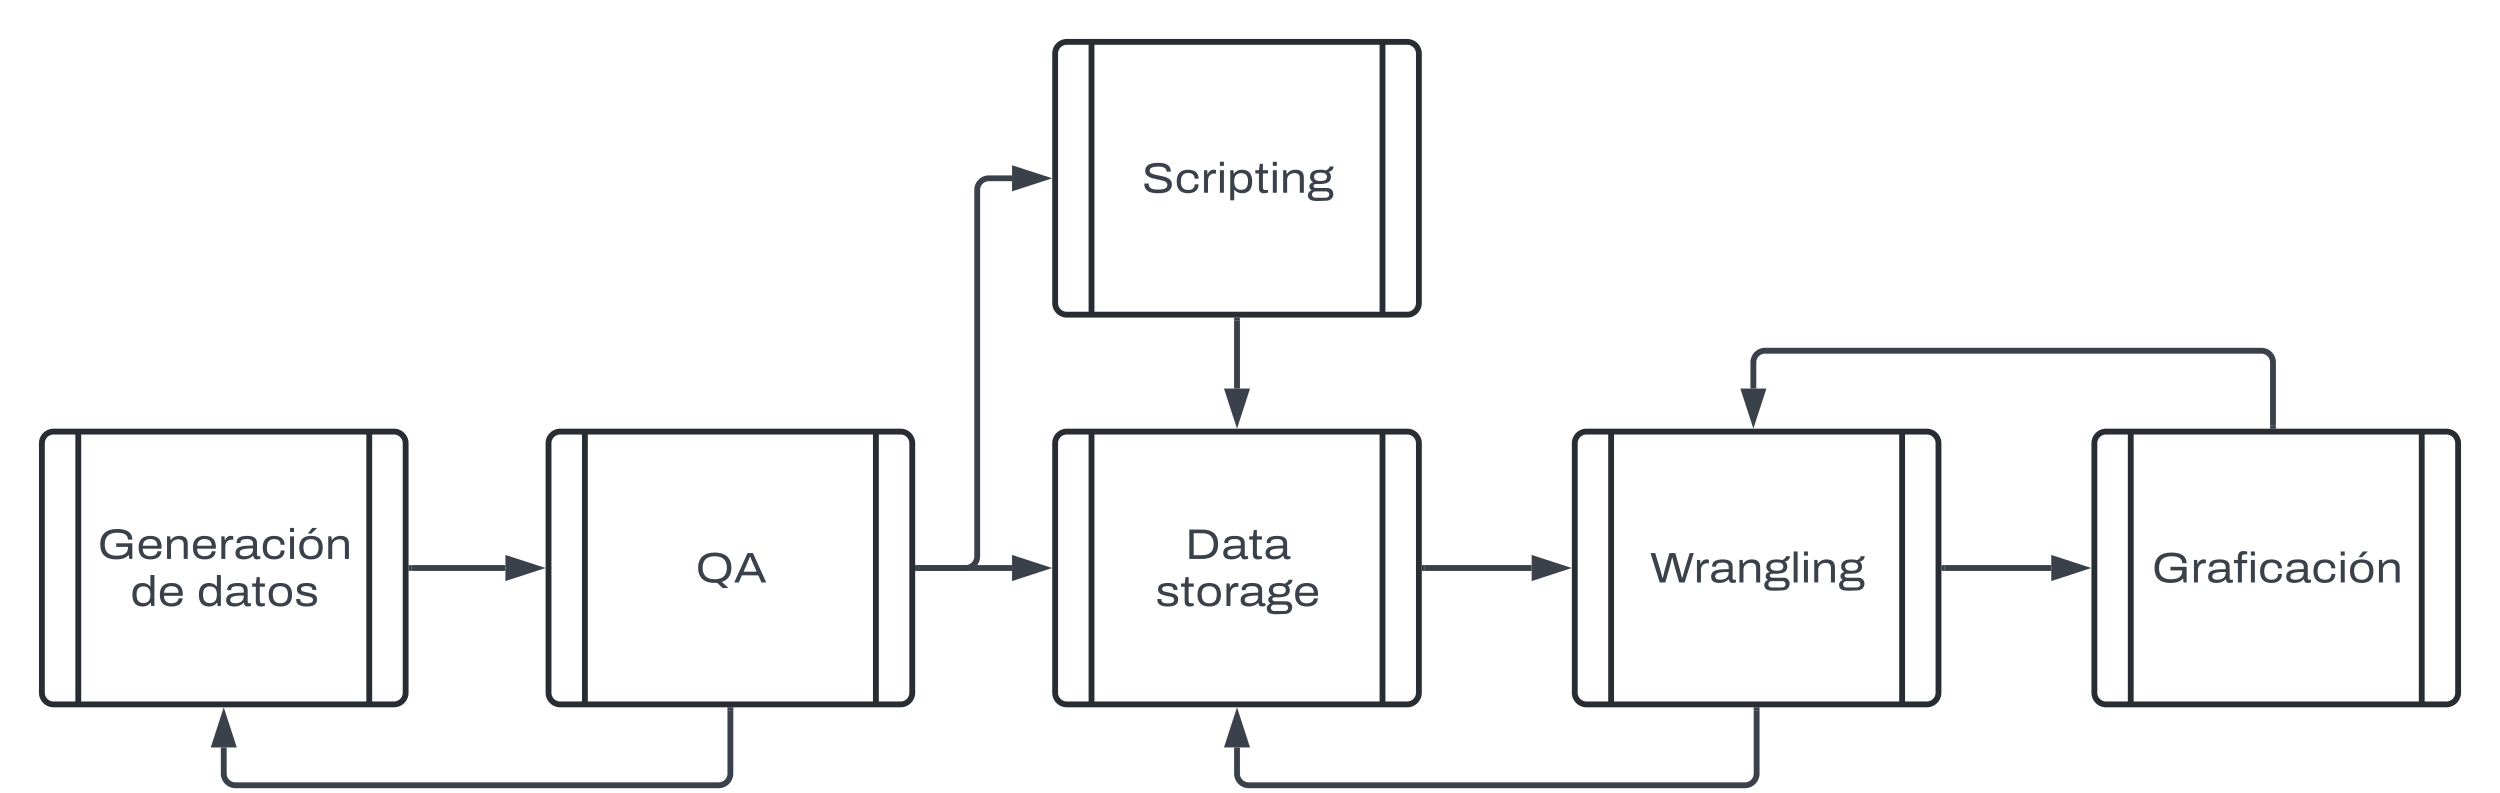 <?xml version="1.0" encoding="UTF-8" standalone="no"?>
<svg
   width="1283"
   height="407"
   version="1.1"
   id="svg98"
   sodipodi:docname="simple.svg"
   inkscape:version="1.3.2 (091e20e, 2023-11-25)"
   xmlns:inkscape="http://www.inkscape.org/namespaces/inkscape"
   xmlns:sodipodi="http://sodipodi.sourceforge.net/DTD/sodipodi-0.dtd"
   xmlns:xlink="http://www.w3.org/1999/xlink"
   xmlns="http://www.w3.org/2000/svg"
   xmlns:svg="http://www.w3.org/2000/svg"
   xmlns:lucid="lucid">
  <defs
     id="defs99" />
  <sodipodi:namedview
     id="namedview98"
     pagecolor="#ffffff"
     bordercolor="#000000"
     borderopacity="0.25"
     inkscape:showpageshadow="2"
     inkscape:pageopacity="0.0"
     inkscape:pagecheckerboard="0"
     inkscape:deskcolor="#d1d1d1"
     showgrid="false"
     showguides="true"
     inkscape:zoom="1.0389712"
     inkscape:cx="641.5"
     inkscape:cy="280.08477"
     inkscape:window-width="1920"
     inkscape:window-height="1016"
     inkscape:window-x="1920"
     inkscape:window-y="27"
     inkscape:window-maximized="1"
     inkscape:current-layer="g98" />
  <g
     transform="translate(1956.371 2552.317)"
     lucid:page-tab-id="0_0"
     id="g98">
    <path
       d="M-1934.87-2324.82a6 6 0 0 1 6-6h174.67a6 6 0 0 1 6 6v128a6 6 0 0 1-6 6h-174.67a6 6 0 0 1-6-6z"
       stroke="#282c33"
       stroke-width="3"
       fill="#fff"
       id="path1"
       style="fill:#000000;fill-opacity:0" />
    <path
       d="M-1916.2-2330.82v140m149.33-140v140"
       stroke="#282c33"
       stroke-width="3"
       fill="none"
       id="path2" />
    <use
       xlink:href="#a"
       transform="matrix(1,0,0,1,-1906.538,-2325.817) translate(0.144 60.333)"
       id="use2" />
    <use
       xlink:href="#b"
       transform="matrix(1,0,0,1,-1906.538,-2325.817) translate(17.067 84.511)"
       id="use3" />
    <use
       xlink:href="#c"
       transform="matrix(1,0,0,1,-1906.538,-2325.817) translate(51.178 84.511)"
       id="use4" />
    <path
       d="M-1745.2-2260.82h48.2"
       stroke="#3a414a"
       stroke-width="3"
       fill="none"
       id="path4" />
    <path
       d="M-1745.17-2259.34h-1.53v-2.95h1.53z"
       stroke="#3a414a"
       stroke-width=".05"
       fill="#3a414a"
       id="path5" />
    <path
       d="M-1681.22-2260.82l-14.27 4.64v-9.27z"
       stroke="#3a414a"
       stroke-width="3"
       fill="#3a414a"
       id="path6" />
    <path
       d="M-1674.87-2324.82a6 6 0 0 1 6-6h174.67a6 6 0 0 1 6 6v128a6 6 0 0 1-6 6h-174.67a6 6 0 0 1-6-6z"
       stroke="#282c33"
       stroke-width="3"
       fill="#fff"
       id="path7"
       style="fill:#000000;fill-opacity:0" />
    <path
       d="M-1656.2-2330.82v140m149.33-140v140"
       stroke="#282c33"
       stroke-width="3"
       fill="none"
       id="path8" />
    <use
       xlink:href="#d"
       transform="matrix(1,0,0,1,-1646.538,-2325.817) translate(47.011 72.422)"
       id="use8" />
    <path
       d="M-1414.87-2324.82a6 6 0 0 1 6-6h174.67a6 6 0 0 1 6 6v128a6 6 0 0 1-6 6h-174.67a6 6 0 0 1-6-6z"
       stroke="#282c33"
       stroke-width="3"
       fill="#fff"
       id="path9"
       style="fill:#000000;fill-opacity:0" />
    <path
       d="M-1396.2-2330.82v140m149.33-140v140"
       stroke="#282c33"
       stroke-width="3"
       fill="none"
       id="path10" />
    <use
       xlink:href="#e"
       transform="matrix(1,0,0,1,-1386.538,-2325.817) translate(38.389 60.333)"
       id="use10" />
    <use
       xlink:href="#f"
       transform="matrix(1,0,0,1,-1386.538,-2325.817) translate(23.222 84.511)"
       id="use11" />
    <path
       d="M-1485.2-2260.82h48.2"
       stroke="#3a414a"
       stroke-width="3"
       fill="none"
       id="path11" />
    <path
       d="M-1485.17-2259.34h-1.53v-2.95h1.53z"
       stroke="#3a414a"
       stroke-width=".05"
       fill="#3a414a"
       id="path12" />
    <path
       d="M-1421.22-2260.82l-14.27 4.64v-9.27z"
       stroke="#3a414a"
       stroke-width="3"
       fill="#3a414a"
       id="path13" />
    <path
       d="M-1581.54-2187.82v32.5a6 6 0 0 1-6 6h-248a6 6 0 0 1-6-6v-13.38"
       stroke="#3a414a"
       stroke-width="3"
       fill="none"
       id="path14" />
    <path
       d="M-1580.06-2187.78h-2.95v-1.54h2.94z"
       stroke="#3a414a"
       stroke-width=".05"
       fill="#3a414a"
       id="path15" />
    <path
       d="M-1841.54-2184.46l4.64 14.26h-9.27z"
       stroke="#3a414a"
       stroke-width="3"
       fill="#3a414a"
       id="path16" />
    <path
       d="M-1225.2-2260.82h54.88"
       stroke="#3a414a"
       stroke-width="3"
       fill="none"
       id="path17" />
    <path
       d="M-1225.17-2259.34h-1.53v-2.95h1.53z"
       stroke="#3a414a"
       stroke-width=".05"
       fill="#3a414a"
       id="path18" />
    <path
       d="M-1154.56-2260.82l-14.26 4.64v-9.27z"
       stroke="#3a414a"
       stroke-width="3"
       fill="#3a414a"
       id="path19" />
    <path
       d="M-1148.2-2324.82a6 6 0 0 1 6-6h174.66a6 6 0 0 1 6 6v128a6 6 0 0 1-6 6h-174.66a6 6 0 0 1-6-6z"
       stroke="#282c33"
       stroke-width="3"
       fill="#fff"
       id="path20"
       style="fill:#000000;fill-opacity:0" />
    <path
       d="M-1129.54-2330.82v140m149.34-140v140"
       stroke="#282c33"
       stroke-width="3"
       fill="none"
       id="path21" />
    <use
       xlink:href="#g"
       transform="matrix(1,0,0,1,-1119.871,-2325.817) translate(10.233 72.422)"
       id="use21" />
    <path
       d="M-1485.2-2260.82h24.33a6 6 0 0 0 6-6v-188a6 6 0 0 1 6-6h11.88"
       stroke="#3a414a"
       stroke-width="3"
       fill="none"
       id="path22" />
    <path
       d="M-1485.17-2259.34h-1.53v-2.95h1.53z"
       stroke="#3a414a"
       stroke-width=".05"
       fill="#3a414a"
       id="path23" />
    <path
       d="M-1421.22-2460.82l-14.27 4.64v-9.27z"
       stroke="#3a414a"
       stroke-width="3"
       fill="#3a414a"
       id="path24" />
    <path
       d="M-1414.87-2524.82a6 6 0 0 1 6-6h174.67a6 6 0 0 1 6 6v128a6 6 0 0 1-6 6h-174.67a6 6 0 0 1-6-6z"
       stroke="#282c33"
       stroke-width="3"
       fill="#fff"
       id="path25"
       style="fill:#000000;fill-opacity:0" />
    <path
       d="M-1396.2-2530.82v140m149.33-140v140"
       stroke="#282c33"
       stroke-width="3"
       fill="none"
       id="path26" />
    <use
       xlink:href="#h"
       transform="matrix(1,0,0,1,-1386.538,-2525.817) translate(16.133 72.422)"
       id="use26" />
    <path
       d="M-1321.54-2387.82v34.88"
       stroke="#3a414a"
       stroke-width="3"
       fill="none"
       id="path27" />
    <path
       d="M-1320.06-2387.78h-2.95v-1.54h2.94z"
       stroke="#3a414a"
       stroke-width=".05"
       fill="#3a414a"
       id="path28" />
    <path
       d="M-1321.54-2337.17l-4.63-14.27h9.27z"
       stroke="#3a414a"
       stroke-width="3"
       fill="#3a414a"
       id="path29" />
    <path
       d="M-958.54-2260.82h54.88"
       stroke="#3a414a"
       stroke-width="3"
       fill="none"
       id="path30" />
    <path
       d="M-958.5-2259.34h-1.54v-2.95h1.54z"
       stroke="#3a414a"
       stroke-width=".05"
       fill="#3a414a"
       id="path31" />
    <path
       d="M-887.9-2260.82l-14.26 4.64v-9.27z"
       stroke="#3a414a"
       stroke-width="3"
       fill="#3a414a"
       id="path32" />
    <path
       d="M-881.54-2324.82a6 6 0 0 1 6-6h174.67a6 6 0 0 1 6 6v128a6 6 0 0 1-6 6h-174.67a6 6 0 0 1-6-6z"
       stroke="#282c33"
       stroke-width="3"
       fill="#fff"
       id="path33"
       style="fill:#000000;fill-opacity:0" />
    <path
       d="M-862.87-2330.82v140m149.33-140v140"
       stroke="#282c33"
       stroke-width="3"
       fill="none"
       id="path34" />
    <use
       xlink:href="#i"
       transform="matrix(1,0,0,1,-853.204,-2325.817) translate(1.056 72.422)"
       id="use34" />
    <path
       d="M-789.87-2333.82v-32.5a6 6 0 0 0-6-6h-254.67a6 6 0 0 0-6 6v13.38"
       stroke="#3a414a"
       stroke-width="3"
       fill="none"
       id="path35" />
    <path
       d="M-788.4-2332.32h-2.95v-1.53h2.95z"
       stroke="#3a414a"
       stroke-width=".05"
       fill="#3a414a"
       id="path36" />
    <path
       d="M-1056.54-2337.17l-4.63-14.27h9.27z"
       stroke="#3a414a"
       stroke-width="3"
       fill="#3a414a"
       id="path37" />
    <path
       d="M-1054.87-2187.82v32.5a6 6 0 0 1-6 6h-254.67a6 6 0 0 1-6-6v-13.38"
       stroke="#3a414a"
       stroke-width="3"
       fill="none"
       id="path38" />
    <path
       d="M-1053.4-2187.78h-2.95v-1.54h2.95z"
       stroke="#3a414a"
       stroke-width=".05"
       fill="#3a414a"
       id="path39" />
    <path
       d="M-1321.54-2184.46l4.64 14.26h-9.27z"
       stroke="#3a414a"
       stroke-width="3"
       fill="#3a414a"
       id="path40" />
    <defs
       id="defs98">
      <path
         fill="#3a414a"
         d="M733-94C673-22 573 11 444 12 198 12 67-99 67-343c2-243 148-355 393-355 196 0 349 56 356 248H714c-4-131-118-159-252-161-187 1-290 83-290 279 0 179 100 257 275 257 162-1 271-46 268-206H439v-84h377V0h-72"
         id="j" />
      <path
         fill="#3a414a"
         d="M579-179C568-44 467 10 321 12 141 11 48-80 48-263s92-274 273-275c187 0 274 102 262 299H145c2 118 61 176 179 176 88-3 152-37 163-116h92zm-94-129c-1-106-62-154-166-155-107 1-166 54-173 155h339"
         id="k" />
      <path
         fill="#3a414a"
         d="M332-458c-95 6-166 59-166 158V0H73v-526h74l8 85h8c41-60 105-96 200-97 127 1 194 58 193 188V0h-94v-335c2-88-44-124-130-123"
         id="l" />
      <path
         fill="#3a414a"
         d="M352-447c-129-13-186 55-186 168V0H73v-526h75l7 92h7c18-72 95-126 190-96v83"
         id="m" />
      <path
         fill="#3a414a"
         d="M452-75c-46 53-119 87-216 87C128 9 45-24 45-136c0-184 220-169 409-176 12-116-37-156-149-151-79 2-147 14-144 94H70c-8-135 109-167 244-169 136 1 233 38 233 169v268c-5 44 38 37 77 37v61c-21 7-48 15-76 14-61 2-83-34-89-86h-7zm-311-65c1 60 55 76 115 76 114 0 209-48 198-181-113 1-213 2-278 39-24 15-35 37-35 66"
         id="n" />
      <path
         fill="#3a414a"
         d="M558-197C553-54 460 9 314 12 134 12 47-82 47-263s88-274 268-275c147 2 240 64 243 209h-94c-1-92-58-132-150-133-122 2-170 75-170 209 0 121 55 188 172 189 91-1 149-43 151-133h91"
         id="o" />
      <path
         fill="#3a414a"
         d="M73-627v-96h93v96H73zM73 0v-526h93V0H73"
         id="p" />
      <path
         fill="#3a414a"
         d="M595-263C594-81 503 11 322 12 141 11 48-81 48-263c0-183 92-274 274-275 181 0 273 93 273 275zm-450-11c0 135 50 209 177 210 126-1 176-75 176-210 0-123-57-186-176-188-119 2-177 65-177 188zm103-317l102-132h111l1 3-132 129h-82"
         id="q" />
      <g
         id="a">
        <use
           transform="matrix(0.022,0,0,0.022,0,0)"
           xlink:href="#j"
           id="use40" />
        <use
           transform="matrix(0.022,0,0,0.022,20.111,0)"
           xlink:href="#k"
           id="use41" />
        <use
           transform="matrix(0.022,0,0,0.022,34.133,0)"
           xlink:href="#l"
           id="use42" />
        <use
           transform="matrix(0.022,0,0,0.022,47.978,0)"
           xlink:href="#k"
           id="use43" />
        <use
           transform="matrix(0.022,0,0,0.022,62,0)"
           xlink:href="#m"
           id="use44" />
        <use
           transform="matrix(0.022,0,0,0.022,69.889,0)"
           xlink:href="#n"
           id="use45" />
        <use
           transform="matrix(0.022,0,0,0.022,83.822,0)"
           xlink:href="#o"
           id="use46" />
        <use
           transform="matrix(0.022,0,0,0.022,97.267,0)"
           xlink:href="#p"
           id="use47" />
        <use
           transform="matrix(0.022,0,0,0.022,102.556,0)"
           xlink:href="#q"
           id="use48" />
        <use
           transform="matrix(0.022,0,0,0.022,116.867,0)"
           xlink:href="#l"
           id="use49" />
      </g>
      <path
         fill="#3a414a"
         d="M470-79c-37 57-100 90-187 91C118 10 48-94 48-265c0-168 71-270 232-273 87 0 144 29 181 81h7v-266h93V0h-75l-9-79h-7zM145-273c0 128 40 203 158 205 119-1 165-76 165-202 0-118-49-186-163-188-112 2-160 68-160 185"
         id="r" />
      <g
         id="b">
        <use
           transform="matrix(0.022,0,0,0.022,0,0)"
           xlink:href="#r"
           id="use50" />
        <use
           transform="matrix(0.022,0,0,0.022,14.067,0)"
           xlink:href="#k"
           id="use51" />
      </g>
      <path
         fill="#3a414a"
         d="M315-4c-24 10-60 15-93 16-83 1-119-43-119-125v-337H19v-76h86l18-149h73v149h119v76H196v323c1 43 9 63 55 63h64v60"
         id="s" />
      <path
         fill="#3a414a"
         d="M595-263C594-81 503 11 322 12 141 11 48-81 48-263c0-183 92-274 274-275 181 0 273 93 273 275zm-450-11c0 135 50 209 177 210 126-1 176-75 176-210 0-123-57-186-176-188-119 2-177 65-177 188"
         id="t" />
      <path
         fill="#3a414a"
         d="M527-153C527-22 417 12 283 12 148 12 31-26 40-164h93c-5 87 72 103 153 103 70 0 146-13 146-79 0-84-101-77-174-96-95-25-201-38-201-154 0-118 109-148 233-148s225 38 222 162h-94c0-72-59-89-131-89-64 0-129 9-136 68 7 67 91 65 151 81 104 27 225 34 225 163"
         id="u" />
      <g
         id="c">
        <use
           transform="matrix(0.022,0,0,0.022,0,0)"
           xlink:href="#r"
           id="use52" />
        <use
           transform="matrix(0.022,0,0,0.022,14.067,0)"
           xlink:href="#n"
           id="use53" />
        <use
           transform="matrix(0.022,0,0,0.022,28,0)"
           xlink:href="#s"
           id="use54" />
        <use
           transform="matrix(0.022,0,0,0.022,35.8,0)"
           xlink:href="#t"
           id="use55" />
        <use
           transform="matrix(0.022,0,0,0.022,50.111,0)"
           xlink:href="#u"
           id="use56" />
      </g>
      <path
         fill="#3a414a"
         d="M508 9C240 28 65-84 65-343c2-242 147-355 388-355s386 113 388 355c0 178-86 286-222 331l154 142H636zM170-354C166-162 270-75 453-75s287-87 283-279c-4-177-107-257-283-257s-279 80-283 257"
         id="v" />
      <path
         fill="#3a414a"
         d="M19 0l310-686h126L765 0H654l-74-166H198L125 0H19zm217-252h305c-50-115-103-227-148-346h-8c-47 120-98 231-149 346"
         id="w" />
      <g
         id="d">
        <use
           transform="matrix(0.022,0,0,0.022,0,0)"
           xlink:href="#v"
           id="use57" />
        <use
           transform="matrix(0.022,0,0,0.022,19.556,0)"
           xlink:href="#w"
           id="use58" />
      </g>
      <path
         fill="#3a414a"
         d="M770-343C768-110 633 0 400 0H97v-686h303c233 2 369 109 370 343zm-105 11c4-184-93-267-268-267H199v512h198c167-2 264-76 268-245"
         id="x" />
      <g
         id="e">
        <use
           transform="matrix(0.022,0,0,0.022,0,0)"
           xlink:href="#x"
           id="use59" />
        <use
           transform="matrix(0.022,0,0,0.022,18.556,0)"
           xlink:href="#n"
           id="use60" />
        <use
           transform="matrix(0.022,0,0,0.022,32.489,0)"
           xlink:href="#s"
           id="use61" />
        <use
           transform="matrix(0.022,0,0,0.022,40.289,0)"
           xlink:href="#n"
           id="use62" />
      </g>
      <path
         fill="#3a414a"
         d="M615 31c-5 98-73 155-175 155-171 0-417 52-418-130C21-3 66-44 110-61c-32-14-54-44-55-86 0-52 43-89 92-96-43-25-76-67-77-128 5-128 107-166 244-167 47 0 89 6 124 17 47-16 81-47 93-92h91c-7 72-51 113-118 126 33 26 54 62 55 116-2 163-168 173-345 167-34-1-64 13-64 46 1 33 32 47 68 47h257c82-2 141 62 140 142zM117 43c-1 43 33 74 76 73h245c47-1 79-28 82-73 1-43-29-74-71-74H193c-41-1-77 32-76 74zm48-414c0 78 66 97 150 98 87 0 150-23 150-98s-63-98-150-98-150 23-150 98"
         id="y" />
      <g
         id="f">
        <use
           transform="matrix(0.022,0,0,0.022,0,0)"
           xlink:href="#u"
           id="use63" />
        <use
           transform="matrix(0.022,0,0,0.022,12.644,0)"
           xlink:href="#s"
           id="use64" />
        <use
           transform="matrix(0.022,0,0,0.022,20.444,0)"
           xlink:href="#t"
           id="use65" />
        <use
           transform="matrix(0.022,0,0,0.022,34.756,0)"
           xlink:href="#m"
           id="use66" />
        <use
           transform="matrix(0.022,0,0,0.022,42.644,0)"
           xlink:href="#n"
           id="use67" />
        <use
           transform="matrix(0.022,0,0,0.022,56.578,0)"
           xlink:href="#y"
           id="use68" />
        <use
           transform="matrix(0.022,0,0,0.022,70.533,0)"
           xlink:href="#k"
           id="use69" />
      </g>
      <path
         fill="#3a414a"
         d="M229 0L14-686h109c56 193 120 379 170 578h8c45-199 103-385 154-578h138c51 193 109 380 155 578h8c52-198 114-385 171-578h98L810 0H683c-53-194-114-381-160-582h-6C472-381 412-195 360 0H229"
         id="z" />
      <path
         fill="#3a414a"
         d="M73 0v-723h93V0H73"
         id="A" />
      <g
         id="g">
        <use
           transform="matrix(0.022,0,0,0.022,0,0)"
           xlink:href="#z"
           id="use70" />
        <use
           transform="matrix(0.022,0,0,0.022,22.533,0)"
           xlink:href="#m"
           id="use71" />
        <use
           transform="matrix(0.022,0,0,0.022,30.422,0)"
           xlink:href="#n"
           id="use72" />
        <use
           transform="matrix(0.022,0,0,0.022,44.356,0)"
           xlink:href="#l"
           id="use73" />
        <use
           transform="matrix(0.022,0,0,0.022,58.2,0)"
           xlink:href="#y"
           id="use74" />
        <use
           transform="matrix(0.022,0,0,0.022,72.156,0)"
           xlink:href="#A"
           id="use75" />
        <use
           transform="matrix(0.022,0,0,0.022,77.444,0)"
           xlink:href="#p"
           id="use76" />
        <use
           transform="matrix(0.022,0,0,0.022,82.733,0)"
           xlink:href="#l"
           id="use77" />
        <use
           transform="matrix(0.022,0,0,0.022,96.578,0)"
           xlink:href="#y"
           id="use78" />
      </g>
      <path
         fill="#3a414a"
         d="M162-215C152-94 266-74 382-74c101 0 215-13 215-109 0-84-90-94-163-114-125-29-272-41-334-133-14-22-21-50-21-83 10-151 144-185 307-185 162 0 292 44 292 206H577c6-133-187-129-302-108-49 13-92 31-92 81 0 79 92 88 163 105 126 30 272 41 334 134 15 22 22 50 22 83C699-30 556 12 385 12 207 12 52-30 60-215h102"
         id="B" />
      <path
         fill="#3a414a"
         d="M355 12c-86-1-146-30-183-82h-6v247H73v-703h74l9 79h7c38-57 97-90 185-91 167 2 237 104 237 277C584-95 515 9 355 12zM165-270c0 127 46 199 164 202 120 0 159-78 159-205 0-117-47-184-159-185-114 2-164 70-164 188"
         id="C" />
      <g
         id="h">
        <use
           transform="matrix(0.022,0,0,0.022,0,0)"
           xlink:href="#B"
           id="use79" />
        <use
           transform="matrix(0.022,0,0,0.022,16.889,0)"
           xlink:href="#o"
           id="use80" />
        <use
           transform="matrix(0.022,0,0,0.022,30.333,0)"
           xlink:href="#m"
           id="use81" />
        <use
           transform="matrix(0.022,0,0,0.022,38.489,0)"
           xlink:href="#p"
           id="use82" />
        <use
           transform="matrix(0.022,0,0,0.022,43.778,0)"
           xlink:href="#C"
           id="use83" />
        <use
           transform="matrix(0.022,0,0,0.022,57.844,0)"
           xlink:href="#s"
           id="use84" />
        <use
           transform="matrix(0.022,0,0,0.022,65.644,0)"
           xlink:href="#p"
           id="use85" />
        <use
           transform="matrix(0.022,0,0,0.022,70.933,0)"
           xlink:href="#l"
           id="use86" />
        <use
           transform="matrix(0.022,0,0,0.022,84.778,0)"
           xlink:href="#y"
           id="use87" />
      </g>
      <path
         fill="#3a414a"
         d="M323-656c-60 0-124-9-124 55v75h124v76H199V0h-93v-450H14v-76h92c-8-120 11-211 129-206 32 0 63 4 88 12v64"
         id="D" />
      <g
         id="i">
        <use
           transform="matrix(0.022,0,0,0.022,0,0)"
           xlink:href="#j"
           id="use88" />
        <use
           transform="matrix(0.022,0,0,0.022,20.111,0)"
           xlink:href="#m"
           id="use89" />
        <use
           transform="matrix(0.022,0,0,0.022,28,0)"
           xlink:href="#n"
           id="use90" />
        <use
           transform="matrix(0.022,0,0,0.022,41.933,0)"
           xlink:href="#D"
           id="use91" />
        <use
           transform="matrix(0.022,0,0,0.022,49.333,0)"
           xlink:href="#p"
           id="use92" />
        <use
           transform="matrix(0.022,0,0,0.022,54.622,0)"
           xlink:href="#o"
           id="use93" />
        <use
           transform="matrix(0.022,0,0,0.022,68.067,0)"
           xlink:href="#n"
           id="use94" />
        <use
           transform="matrix(0.022,0,0,0.022,82,0)"
           xlink:href="#o"
           id="use95" />
        <use
           transform="matrix(0.022,0,0,0.022,95.444,0)"
           xlink:href="#p"
           id="use96" />
        <use
           transform="matrix(0.022,0,0,0.022,100.733,0)"
           xlink:href="#q"
           id="use97" />
        <use
           transform="matrix(0.022,0,0,0.022,115.044,0)"
           xlink:href="#l"
           id="use98" />
      </g>
    </defs>
  </g>
</svg>
